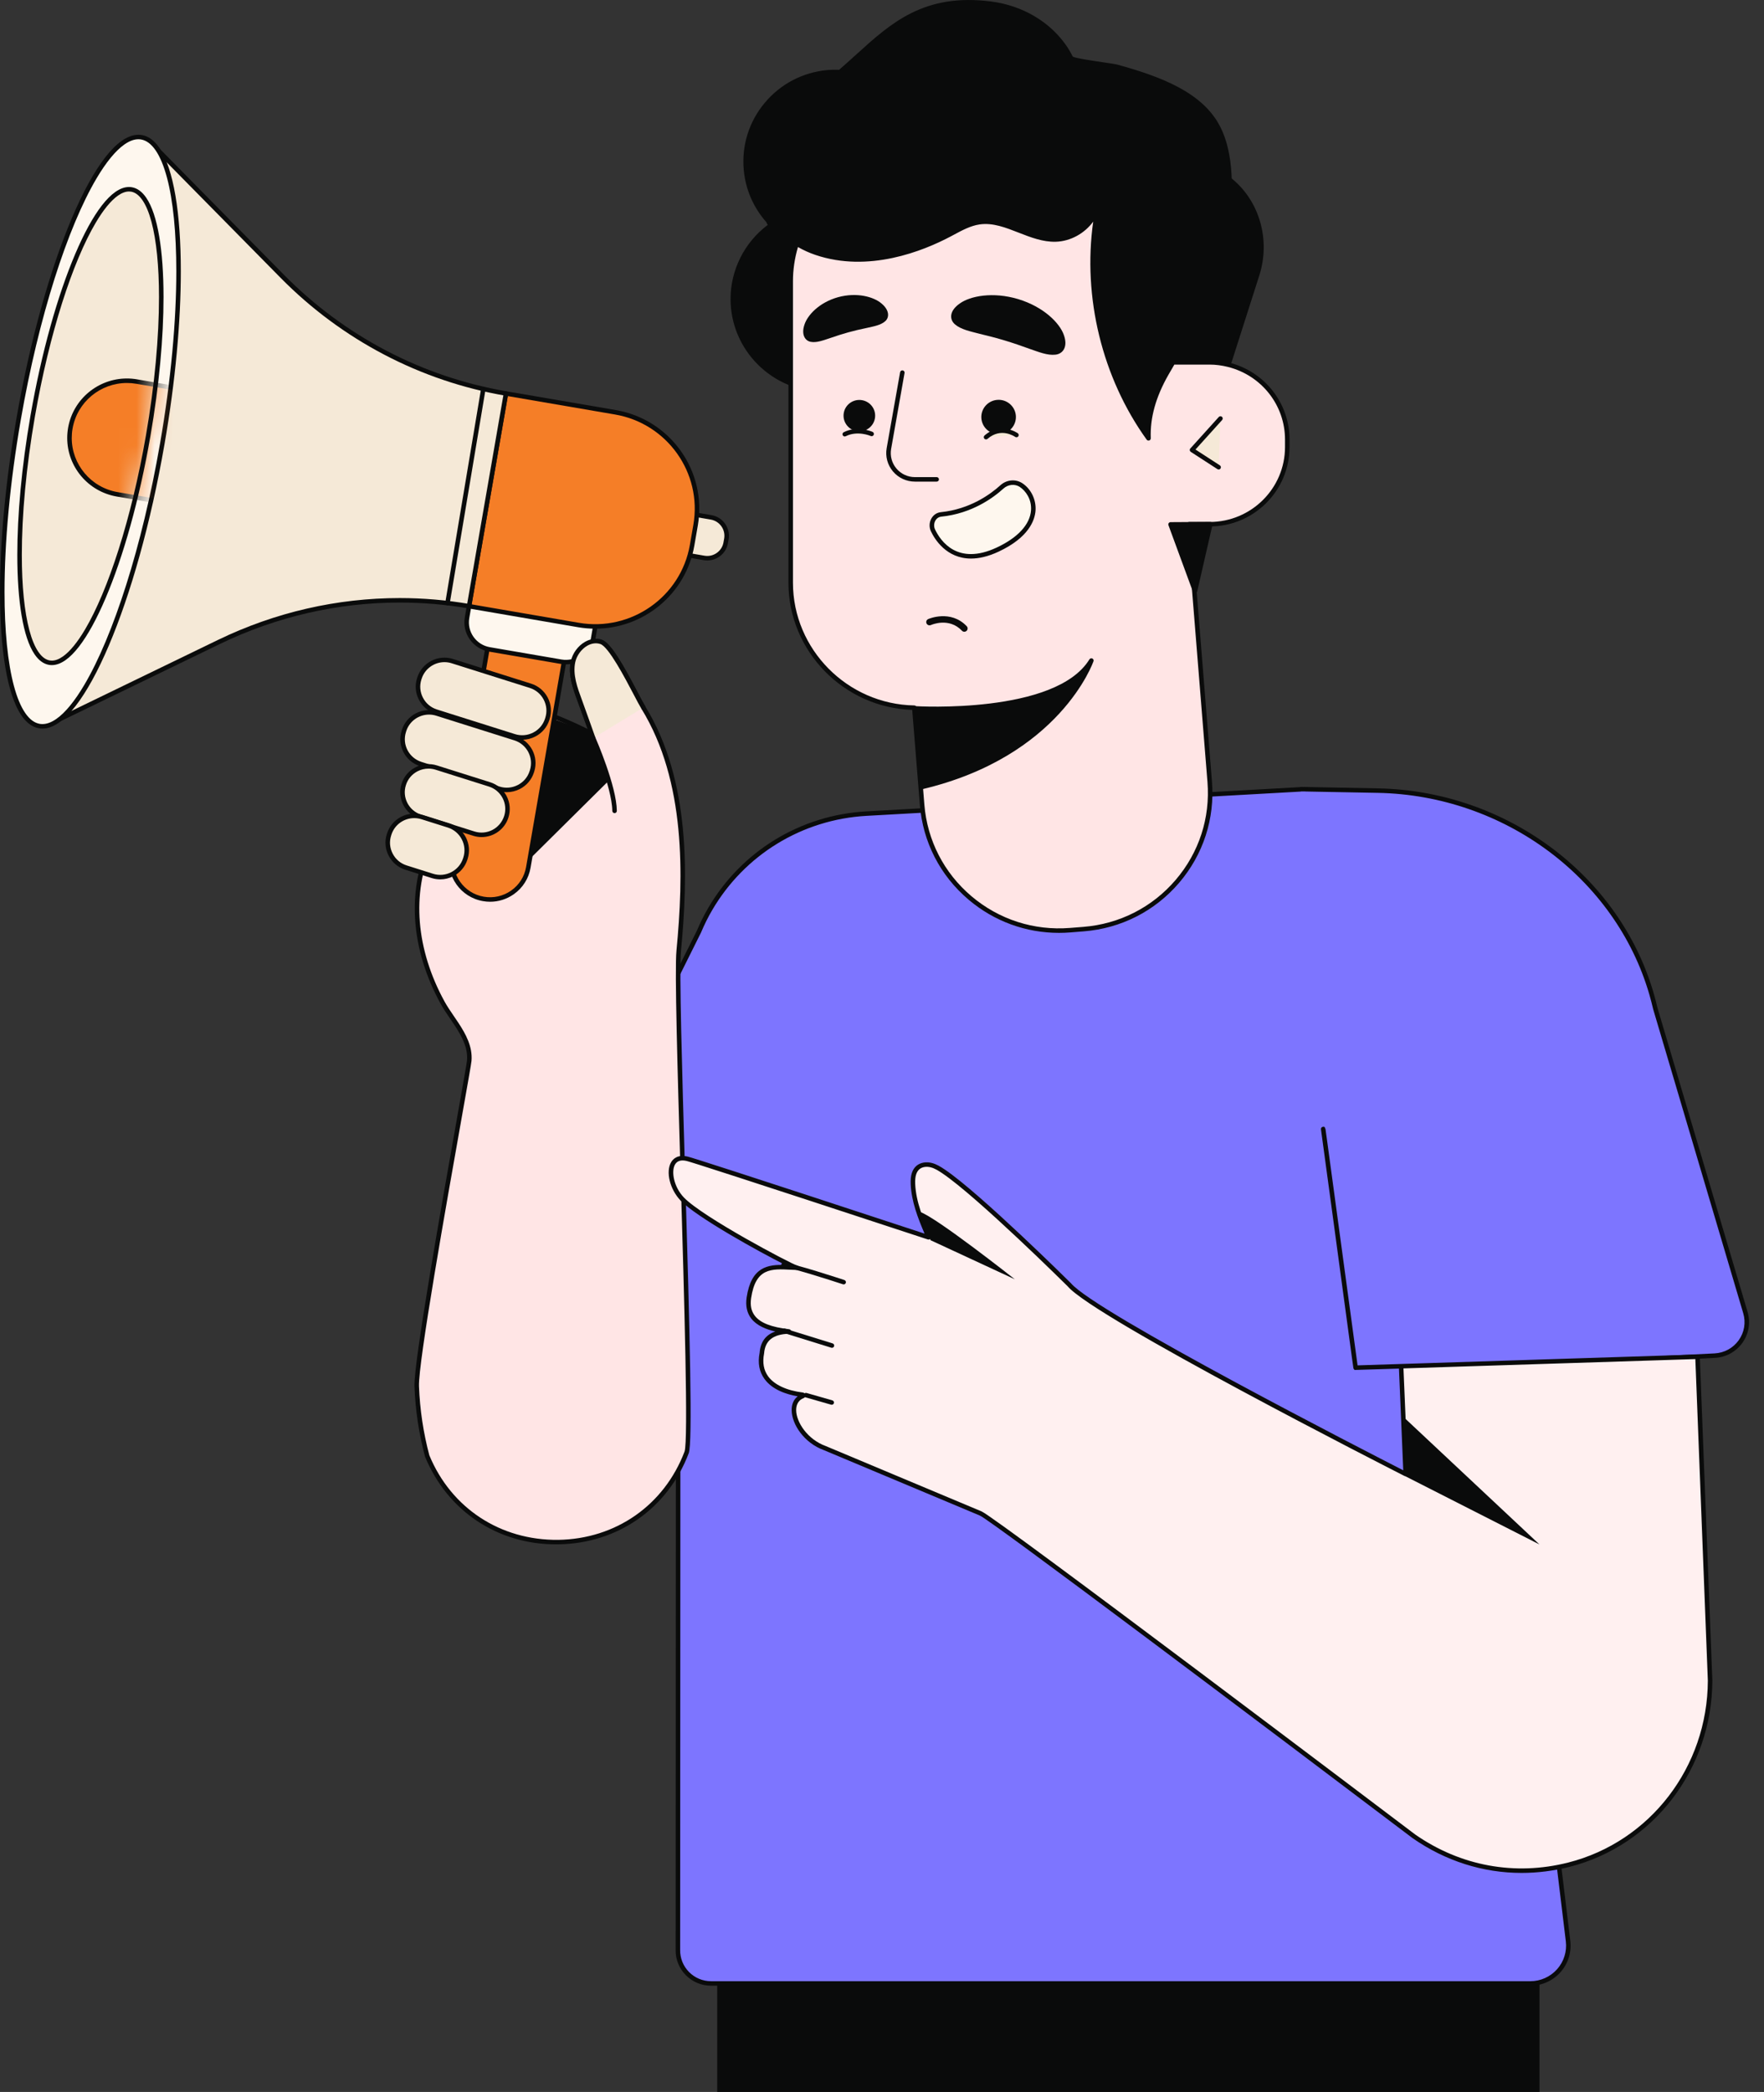 <svg width="97" height="115" viewBox="0 0 97 115" fill="none" xmlns="http://www.w3.org/2000/svg">
<rect x="0" y="0" width="97" height="115" fill="#333333" stroke="none"/>
<path d="M39.438 115H84.654V108.987H39.438V115Z" fill="#0A0B0B"/>
<path d="M31.489 70.415C30.283 70.446 29.476 69.19 30.012 68.114L38.438 51.206C38.617 50.78 38.822 50.367 39.053 49.971L39.054 49.969V49.969C40.792 46.997 43.949 44.934 47.641 44.727L71.511 43.393L71.519 43.382L71.696 43.386L71.735 43.384C71.761 43.384 71.786 43.388 71.812 43.388L75.767 43.463C82.678 43.593 88.907 48.043 90.817 54.648C90.894 54.915 90.964 55.184 91.028 55.457L95.978 72.156C96.317 73.303 95.49 74.463 94.29 74.523L82.399 75.119L86.226 106.709C86.376 107.947 85.404 109.036 84.15 109.036H39.103C38.084 109.036 37.262 108.208 37.277 107.195L37.294 70.251L31.489 70.415Z" fill="#7D75FF"/>
<path d="M71.739 43.508L71.766 43.509L71.811 43.512L75.764 43.586C82.706 43.718 88.847 48.281 90.698 54.682C90.774 54.946 90.844 55.215 90.907 55.485L95.858 72.192C96.01 72.701 95.919 73.242 95.61 73.676C95.301 74.109 94.817 74.373 94.284 74.4L82.392 74.996C82.358 74.997 82.326 75.013 82.303 75.039C82.281 75.066 82.271 75.1 82.275 75.134L86.103 106.723C86.17 107.278 85.995 107.836 85.621 108.255C85.249 108.673 84.712 108.913 84.15 108.913H39.103C38.644 108.913 38.213 108.734 37.891 108.409C37.569 108.083 37.395 107.653 37.401 107.196L37.418 70.252C37.418 70.218 37.405 70.186 37.381 70.163C37.356 70.139 37.326 70.126 37.29 70.128L31.486 70.291C30.962 70.313 30.483 70.052 30.202 69.613C29.92 69.175 29.891 68.635 30.123 68.169L38.55 51.261C38.731 50.83 38.935 50.42 39.161 50.034C40.943 46.985 44.115 45.048 47.648 44.85L71.519 43.516L71.56 43.507L71.694 43.509L71.739 43.508ZM39.103 109.16H84.15C84.783 109.16 85.388 108.89 85.808 108.419C86.228 107.948 86.425 107.319 86.349 106.694L82.538 75.236L94.296 74.646C94.906 74.616 95.459 74.314 95.812 73.819C96.166 73.323 96.27 72.704 96.097 72.122L91.147 55.422C91.085 55.156 91.014 54.882 90.937 54.614C89.056 48.109 82.819 43.472 75.769 43.339L71.784 43.263L71.735 43.26L71.692 43.262L71.521 43.259L71.463 43.272L47.634 44.604C44.018 44.806 40.77 46.789 38.947 49.907C38.715 50.305 38.505 50.725 38.323 51.158L29.9 68.059C29.629 68.604 29.663 69.234 29.992 69.746C30.321 70.258 30.887 70.559 31.492 70.539H31.493L37.169 70.379L37.153 107.195C37.145 107.716 37.344 108.209 37.714 108.582C38.083 108.955 38.577 109.16 39.103 109.16Z" fill="#0A0B0B"/>
<path d="M24.336 55.116C22.877 52.456 22.38 49.242 23.691 46.422L25.37 47.031C25.37 47.031 26.978 42.426 27.238 39.063C27.883 37.92 32.553 40.333 32.553 40.333C32.553 40.333 32.089 39.077 31.857 38.45C31.612 37.785 31.362 37.075 31.509 36.382C31.656 35.689 32.371 35.065 33.049 35.286C33.716 35.502 34.978 38.25 35.376 38.896C37.771 42.788 37.742 47.879 37.321 52.279C37.097 54.624 38.164 78.771 37.757 79.844C35.298 86.317 26.136 86.448 23.493 80.047C23.157 78.788 22.964 77.5 22.915 76.209C22.849 74.463 25.759 58.845 25.804 58.315C25.867 57.572 25.513 56.918 25.103 56.296C24.838 55.894 24.55 55.506 24.336 55.116Z" fill="#FFE5E5"/>
<path d="M32.764 35.364C32.843 35.364 32.925 35.376 33.01 35.403C33.465 35.551 34.358 37.252 34.837 38.165C35.023 38.519 35.17 38.798 35.27 38.961C37.725 42.95 37.59 48.167 37.197 52.267C37.096 53.33 37.256 58.804 37.426 64.599C37.628 71.458 37.856 79.233 37.641 79.8C36.521 82.746 33.859 84.605 30.691 84.65C27.523 84.683 24.811 82.913 23.608 80C23.281 78.772 23.088 77.49 23.04 76.204C22.991 74.935 24.554 66.135 25.394 61.407C25.708 59.639 25.915 58.472 25.927 58.325C25.994 57.544 25.62 56.856 25.207 56.228C25.127 56.106 25.044 55.986 24.962 55.866C24.772 55.587 24.592 55.324 24.445 55.057C22.873 52.191 22.624 49.108 23.757 46.578L25.328 47.147C25.359 47.158 25.393 47.157 25.424 47.142C25.454 47.128 25.477 47.103 25.488 47.072C25.504 47.025 27.094 42.44 27.359 39.102C27.831 38.39 30.748 39.54 32.495 40.442C32.54 40.466 32.596 40.459 32.635 40.425C32.673 40.392 32.687 40.338 32.669 40.29L31.974 38.407C31.757 37.819 31.486 37.087 31.631 36.408C31.708 36.042 31.967 35.685 32.291 35.499C32.409 35.431 32.575 35.364 32.764 35.364ZM30.574 84.898C30.614 84.898 30.654 84.897 30.695 84.897C33.967 84.85 36.717 82.931 37.873 79.887C38.09 79.317 37.935 73.461 37.675 64.591C37.505 58.804 37.345 53.338 37.445 52.291C37.841 48.153 37.976 42.883 35.482 38.832C35.386 38.676 35.234 38.386 35.058 38.051C34.31 36.626 33.596 35.334 33.087 35.168C32.793 35.072 32.465 35.114 32.167 35.285C31.779 35.508 31.48 35.918 31.387 36.357C31.229 37.105 31.512 37.874 31.74 38.492L32.327 40.08C31.232 39.538 27.739 37.92 27.129 39.003L27.113 39.054C26.881 42.064 25.545 46.128 25.294 46.871L23.734 46.306C23.674 46.284 23.605 46.312 23.578 46.37C22.359 48.992 22.595 52.201 24.227 55.175C24.379 55.453 24.571 55.733 24.756 56.005C24.838 56.123 24.919 56.243 24.999 56.364C25.448 57.046 25.736 57.638 25.68 58.304C25.668 58.439 25.45 59.666 25.149 61.364C24.308 66.101 22.742 74.918 22.791 76.213C22.84 77.517 23.036 78.818 23.373 80.079C24.605 83.065 27.355 84.898 30.574 84.898Z" fill="#0A0B0B"/>
<path d="M33.479 42.913L29.132 47.22L25.885 40.947L26.577 38.096L32.48 40.276L33.479 42.913Z" fill="#0A0B0B"/>
<path d="M26.583 49.417C27.746 49.616 28.851 48.841 29.052 47.684L31.015 36.378C31.216 35.221 30.436 34.122 29.273 33.923C28.11 33.723 27.004 34.499 26.804 35.655L24.84 46.962C24.64 48.118 25.42 49.217 26.583 49.417Z" fill="#F57E27"/>
<path d="M28.905 34.015C29.02 34.015 29.136 34.025 29.251 34.045C29.781 34.136 30.244 34.426 30.554 34.863C30.863 35.3 30.984 35.83 30.892 36.357L28.929 47.663C28.838 48.19 28.546 48.65 28.106 48.958C27.667 49.266 27.134 49.386 26.604 49.295C25.51 49.107 24.774 48.07 24.963 46.983L26.926 35.676C27.017 35.149 27.31 34.69 27.749 34.382C28.092 34.141 28.493 34.015 28.905 34.015ZM26.951 49.572C27.413 49.572 27.864 49.431 28.25 49.16C28.743 48.814 29.072 48.297 29.174 47.706L31.137 36.399C31.24 35.807 31.105 35.211 30.756 34.72C30.409 34.23 29.889 33.903 29.294 33.801C28.699 33.699 28.099 33.833 27.605 34.179C27.112 34.526 26.784 35.042 26.681 35.634L24.718 46.941C24.506 48.162 25.333 49.328 26.561 49.538C26.691 49.561 26.822 49.572 26.951 49.572Z" fill="#0A0B0B"/>
<path d="M26.918 35.7L30.858 36.377C31.683 36.518 32.467 35.968 32.61 35.147L32.761 34.274C32.904 33.454 32.35 32.674 31.525 32.532L27.585 31.856C26.76 31.714 25.976 32.265 25.834 33.085L25.682 33.958C25.54 34.779 26.093 35.559 26.918 35.7Z" fill="#FEF7EE"/>
<path d="M27.327 31.957C27.405 31.957 27.484 31.964 27.564 31.978L31.504 32.654C32.26 32.784 32.769 33.501 32.639 34.253L32.487 35.126C32.356 35.878 31.635 36.384 30.879 36.255L26.939 35.578C26.183 35.449 25.674 34.731 25.805 33.979L25.956 33.106C26.073 32.434 26.663 31.957 27.327 31.957ZM31.116 36.522C31.9 36.522 32.594 35.961 32.733 35.168L32.884 34.295C33.038 33.409 32.438 32.563 31.546 32.41L27.607 31.734C26.715 31.581 25.865 32.178 25.711 33.064L25.559 33.937C25.406 34.824 26.006 35.669 26.897 35.822L30.837 36.498C30.931 36.514 31.024 36.522 31.116 36.522Z" fill="#0A0B0B"/>
<path d="M37.568 30.474L38.716 30.671C39.277 30.767 39.81 30.393 39.907 29.835L39.943 29.625C40.04 29.067 39.664 28.537 39.103 28.441L37.956 28.244L37.568 30.474Z" fill="#F5E9D7"/>
<path d="M38.057 28.387L39.082 28.563C39.574 28.648 39.905 29.114 39.821 29.604L39.784 29.814C39.743 30.051 39.611 30.258 39.413 30.397C39.216 30.536 38.975 30.59 38.737 30.549L37.712 30.373L38.057 28.387ZM38.894 30.809C39.13 30.809 39.36 30.737 39.557 30.599C39.809 30.422 39.977 30.158 40.029 29.856L40.066 29.646C40.174 29.022 39.752 28.427 39.124 28.319L37.976 28.122C37.944 28.117 37.911 28.124 37.883 28.143C37.857 28.162 37.839 28.191 37.833 28.223L37.446 30.453C37.44 30.485 37.447 30.518 37.467 30.545C37.486 30.572 37.514 30.59 37.547 30.596L38.695 30.792C38.761 30.804 38.828 30.809 38.894 30.809Z" fill="#0A0B0B"/>
<path d="M25.792 33.325L31.812 34.359C34.753 34.863 37.55 32.902 38.057 29.977L38.249 28.875C38.757 25.95 36.784 23.17 33.842 22.665L27.822 21.632L25.792 33.325Z" fill="#F57E27"/>
<path d="M27.924 21.775L33.821 22.787C36.69 23.279 38.621 26.001 38.126 28.854L37.935 29.956C37.44 32.809 34.703 34.729 31.833 34.237L25.936 33.224L27.924 21.775ZM32.734 34.561C35.374 34.561 37.716 32.671 38.18 29.998L38.371 28.896C38.89 25.909 36.868 23.059 33.864 22.543L27.843 21.51C27.777 21.499 27.711 21.543 27.7 21.611L25.669 33.304C25.664 33.337 25.671 33.37 25.691 33.397C25.709 33.423 25.738 33.441 25.771 33.447L31.791 34.481C32.108 34.535 32.423 34.561 32.734 34.561Z" fill="#0A0B0B"/>
<path d="M27.822 21.632L25.792 33.325C21.131 32.525 16.329 33.212 12.034 35.292L2.53 39.896L8.122 7.686L15.524 15.192C18.868 18.583 23.162 20.832 27.822 21.632Z" fill="#F5E9D7"/>
<path d="M27.822 21.632L27.945 21.653L25.915 33.346C25.909 33.379 25.891 33.408 25.864 33.426C25.837 33.445 25.803 33.453 25.771 33.447C24.513 33.231 23.245 33.124 21.979 33.124C18.581 33.124 15.201 33.896 12.089 35.403L2.584 40.008C2.542 40.028 2.492 40.023 2.455 39.995C2.418 39.967 2.399 39.921 2.407 39.875L8 7.665C8.008 7.619 8.04 7.582 8.085 7.568C8.13 7.554 8.178 7.566 8.211 7.599L15.613 15.105C18.939 18.479 23.209 20.714 27.843 21.51C27.911 21.521 27.957 21.585 27.945 21.653L27.822 21.632L27.801 21.754C23.115 20.949 18.798 18.688 15.435 15.279L8.203 7.945L2.694 39.68L11.98 35.181C15.126 33.657 18.543 32.877 21.979 32.877C23.259 32.877 24.541 32.985 25.813 33.203L25.792 33.325L25.67 33.304L27.7 21.611L27.822 21.632Z" fill="#0A0B0B"/>
<path d="M1.022 23.052C-0.53 31.99 -0.019 39.539 2.162 39.914C4.343 40.288 7.37 33.346 8.921 24.408C10.473 15.47 9.963 7.921 7.781 7.547C5.6 7.172 2.574 14.114 1.022 23.052Z" fill="#FEF7EE"/>
<path d="M1.022 23.052L1.144 23.073C0.539 26.559 0.249 29.833 0.249 32.547C0.248 34.664 0.426 36.44 0.765 37.706C0.934 38.338 1.144 38.842 1.386 39.194C1.628 39.547 1.895 39.742 2.183 39.792C2.233 39.8 2.282 39.804 2.333 39.804C2.57 39.805 2.828 39.711 3.104 39.517C3.587 39.18 4.112 38.539 4.636 37.65C6.215 34.982 7.809 30.09 8.799 24.387C9.404 20.901 9.695 17.627 9.695 14.912C9.695 12.796 9.518 11.02 9.179 9.754C9.009 9.122 8.799 8.618 8.558 8.266C8.315 7.913 8.049 7.718 7.76 7.669C7.711 7.66 7.661 7.656 7.611 7.656C7.374 7.656 7.116 7.749 6.84 7.943C6.357 8.281 5.832 8.921 5.307 9.81C3.729 12.479 2.134 17.37 1.144 23.073L1.022 23.052L0.9 23.031C1.657 18.67 2.764 14.783 3.957 11.979C4.553 10.577 5.17 9.445 5.782 8.657C6.088 8.263 6.392 7.954 6.696 7.741C7 7.528 7.306 7.409 7.611 7.409C7.675 7.409 7.739 7.414 7.803 7.425C8.179 7.489 8.499 7.741 8.763 8.127C9.16 8.708 9.45 9.603 9.647 10.755C9.844 11.907 9.943 13.315 9.943 14.912C9.943 17.644 9.651 20.93 9.044 24.429C8.287 28.791 7.179 32.678 5.987 35.481C5.39 36.884 4.773 38.015 4.162 38.803C3.856 39.197 3.551 39.506 3.248 39.719C2.944 39.932 2.637 40.052 2.333 40.052C2.268 40.052 2.204 40.046 2.141 40.035C1.765 39.971 1.444 39.719 1.18 39.333C0.783 38.753 0.493 37.857 0.296 36.705C0.1 35.553 -4.29153e-05 34.145 -4.29153e-05 32.547C-4.29153e-05 29.816 0.292 26.529 0.9 23.031L1.022 23.052Z" fill="#0A0B0B"/>
<path d="M1.798 22.876C0.55 30.059 0.961 36.127 2.714 36.428C4.467 36.728 6.899 31.149 8.146 23.966C9.393 16.783 8.983 10.715 7.23 10.415C5.477 10.114 3.045 15.693 1.798 22.876Z" fill="#F5E9D7"/>
<mask id="mask0_1595_4053" style="mask-type:luminance" maskUnits="userSpaceOnUse" x="1" y="10" width="8" height="27">
<path d="M1.798 22.876C0.55 30.059 0.961 36.127 2.714 36.428C4.467 36.728 6.899 31.149 8.146 23.966C9.393 16.783 8.983 10.715 7.23 10.415C5.477 10.114 3.045 15.693 1.798 22.876Z" fill="white"/>
</mask>
<g mask="url(#mask0_1595_4053)">
<path d="M11.737 21.7L7.522 20.977C5.8 20.681 4.164 21.829 3.867 23.541C3.57 25.252 4.724 26.879 6.446 27.175L10.66 27.898L11.737 21.7Z" fill="#F57E27"/>
<path d="M11.737 21.7L11.716 21.822L7.501 21.098C7.326 21.068 7.152 21.054 6.98 21.054C5.529 21.054 4.245 22.091 3.99 23.561C3.959 23.736 3.945 23.909 3.945 24.079C3.945 25.522 4.988 26.799 6.467 27.053L10.559 27.755L11.614 21.679L11.737 21.7L11.859 21.721L10.783 27.919C10.771 27.987 10.707 28.032 10.639 28.02L6.425 27.297C4.825 27.022 3.696 25.641 3.696 24.079C3.696 23.895 3.712 23.708 3.744 23.52C4.021 21.929 5.409 20.806 6.98 20.806C7.166 20.806 7.354 20.822 7.543 20.855L11.758 21.578C11.825 21.59 11.871 21.654 11.859 21.721L11.737 21.7Z" fill="#0A0B0B"/>
</g>
<path d="M1.798 22.876L1.92 22.897C1.434 25.698 1.2 28.328 1.2 30.508C1.2 32.207 1.343 33.633 1.615 34.647C1.75 35.154 1.918 35.556 2.11 35.836C2.303 36.116 2.512 36.268 2.735 36.306C2.773 36.312 2.812 36.316 2.851 36.316C3.035 36.316 3.238 36.243 3.457 36.089C3.84 35.822 4.26 35.309 4.681 34.596C5.947 32.456 7.229 28.526 8.023 23.945C8.51 21.144 8.743 18.514 8.743 16.334C8.743 14.635 8.601 13.209 8.329 12.195C8.194 11.689 8.026 11.286 7.834 11.007C7.641 10.726 7.432 10.575 7.209 10.536C7.171 10.53 7.132 10.527 7.093 10.527C6.909 10.527 6.706 10.599 6.487 10.753C6.104 11.021 5.683 11.533 5.263 12.246C3.997 14.386 2.715 18.316 1.92 22.897L1.798 22.876L1.675 22.855C2.284 19.348 3.174 16.223 4.134 13.967C4.614 12.839 5.11 11.928 5.603 11.292C5.85 10.974 6.097 10.725 6.344 10.551C6.59 10.378 6.842 10.28 7.093 10.28C7.146 10.28 7.199 10.284 7.251 10.293C7.562 10.346 7.825 10.554 8.039 10.867C8.362 11.339 8.595 12.062 8.754 12.989C8.912 13.917 8.992 15.049 8.992 16.334C8.992 18.532 8.757 21.174 8.269 23.987C7.66 27.494 6.77 30.619 5.81 32.875C5.33 34.003 4.834 34.914 4.34 35.55C4.093 35.868 3.847 36.118 3.6 36.291C3.353 36.464 3.102 36.563 2.851 36.563C2.798 36.563 2.745 36.558 2.693 36.55C2.382 36.496 2.119 36.288 1.905 35.975C1.582 35.503 1.349 34.781 1.19 33.853C1.032 32.925 0.952 31.793 0.952 30.508C0.952 28.311 1.187 25.668 1.675 22.855L1.798 22.876Z" fill="#0A0B0B"/>
<path d="M26.577 21.382L24.607 33.154L26.577 21.382Z" fill="#F5E9D7"/>
<path d="M24.607 33.278C24.667 33.278 24.719 33.235 24.73 33.175L26.7 21.402C26.711 21.334 26.666 21.271 26.598 21.26C26.531 21.248 26.466 21.294 26.455 21.361L24.484 33.134C24.473 33.202 24.519 33.265 24.587 33.276L24.607 33.278Z" fill="#0A0B0B"/>
<path d="M22.219 40.157L22.204 40.205C21.965 40.956 22.386 41.764 23.14 42.002L27.433 43.358C28.188 43.596 29.001 43.178 29.241 42.428L29.256 42.38C29.495 41.63 29.075 40.821 28.32 40.583L24.026 39.227C23.272 38.989 22.459 39.407 22.219 40.157Z" fill="#F5E9D7"/>
<path d="M23.592 39.283C23.724 39.283 23.857 39.303 23.989 39.345L28.283 40.7C28.974 40.919 29.357 41.655 29.138 42.342L29.122 42.39C29.017 42.721 28.786 42.993 28.473 43.154C28.16 43.315 27.804 43.346 27.471 43.24L23.178 41.885C22.487 41.666 22.103 40.93 22.323 40.243L22.338 40.195C22.515 39.639 23.035 39.283 23.592 39.283ZM27.868 43.549C28.115 43.549 28.361 43.49 28.588 43.373C28.96 43.182 29.234 42.859 29.36 42.465L29.375 42.417C29.636 41.6 29.179 40.724 28.358 40.465L24.064 39.109C23.242 38.849 22.362 39.303 22.101 40.12L22.086 40.168C21.825 40.985 22.281 41.861 23.103 42.12L27.396 43.476C27.551 43.525 27.71 43.549 27.868 43.549Z" fill="#0A0B0B"/>
<path d="M23.067 37.274L23.052 37.322C22.812 38.072 23.233 38.881 23.988 39.119L28.281 40.475C29.036 40.714 29.849 40.295 30.088 39.544L30.104 39.497C30.343 38.746 29.922 37.938 29.168 37.7L24.874 36.344C24.12 36.106 23.306 36.524 23.067 37.274Z" fill="#F5E9D7"/>
<path d="M24.44 36.4C24.571 36.4 24.705 36.42 24.837 36.462L29.13 37.817C29.463 37.922 29.736 38.152 29.898 38.463C30.06 38.774 30.091 39.128 29.985 39.459L29.97 39.507C29.864 39.838 29.634 40.11 29.321 40.271C29.007 40.432 28.651 40.462 28.319 40.357L24.026 39.002C23.692 38.896 23.419 38.667 23.258 38.356C23.096 38.045 23.065 37.691 23.17 37.36L23.186 37.312C23.363 36.756 23.882 36.4 24.44 36.4ZM28.715 40.666C28.963 40.666 29.208 40.607 29.435 40.49C29.807 40.299 30.081 39.976 30.207 39.582L30.222 39.534C30.348 39.14 30.312 38.719 30.119 38.349C29.926 37.979 29.602 37.707 29.205 37.582L24.912 36.226C24.09 35.966 23.21 36.42 22.949 37.237L22.933 37.285C22.807 37.679 22.844 38.1 23.037 38.469C23.229 38.84 23.554 39.112 23.95 39.237L28.244 40.593C28.398 40.642 28.557 40.666 28.715 40.666Z" fill="#0A0B0B"/>
<path d="M22.204 43.114L22.2 43.127C21.963 43.868 22.379 44.666 23.124 44.902L26.053 45.827C26.798 46.062 27.602 45.648 27.838 44.908L27.842 44.895C28.078 44.154 27.663 43.355 26.918 43.12L23.989 42.195C23.244 41.96 22.441 42.374 22.204 43.114Z" fill="#F5E9D7"/>
<path d="M23.561 42.253C23.692 42.253 23.823 42.273 23.951 42.313L26.88 43.238C27.561 43.453 27.94 44.18 27.723 44.857C27.503 45.548 26.772 45.924 26.091 45.709L23.162 44.784C22.833 44.68 22.564 44.454 22.404 44.147C22.245 43.84 22.214 43.491 22.319 43.165L22.323 43.152C22.427 42.825 22.654 42.557 22.963 42.398C23.151 42.302 23.355 42.253 23.561 42.253ZM26.482 46.017C27.138 46.017 27.748 45.599 27.956 44.945C28.218 44.124 27.767 43.259 26.955 43.002L24.027 42.078C23.635 41.954 23.216 41.99 22.849 42.179C22.481 42.368 22.21 42.687 22.086 43.077L22.081 43.09C21.957 43.48 21.993 43.895 22.183 44.261C22.374 44.626 22.695 44.896 23.087 45.02L26.015 45.944C26.17 45.993 26.328 46.017 26.482 46.017Z" fill="#0A0B0B"/>
<path d="M21.404 45.848L21.389 45.896C21.149 46.646 21.57 47.455 22.325 47.693L23.775 48.151C24.529 48.389 25.343 47.97 25.582 47.22L25.597 47.172C25.837 46.422 25.416 45.614 24.661 45.376L23.211 44.918C22.457 44.679 21.644 45.098 21.404 45.848Z" fill="#F5E9D7"/>
<path d="M22.777 44.974C22.909 44.974 23.042 44.994 23.174 45.035L24.624 45.493C24.957 45.599 25.23 45.828 25.392 46.139C25.554 46.45 25.585 46.804 25.479 47.135L25.464 47.183C25.358 47.514 25.127 47.785 24.814 47.947C24.501 48.108 24.145 48.139 23.812 48.033L22.363 47.575C22.029 47.47 21.757 47.241 21.595 46.93C21.433 46.619 21.402 46.265 21.508 45.934L21.523 45.886C21.7 45.33 22.219 44.974 22.777 44.974ZM24.209 48.342C24.456 48.342 24.702 48.283 24.929 48.166C25.301 47.975 25.575 47.652 25.701 47.258L25.716 47.21C25.842 46.816 25.805 46.395 25.613 46.025C25.42 45.656 25.096 45.383 24.699 45.258L23.249 44.8C22.427 44.54 21.547 44.994 21.286 45.811L21.285 45.812L21.27 45.859C21.145 46.253 21.181 46.674 21.374 47.044C21.566 47.413 21.891 47.686 22.287 47.811L23.737 48.269C23.892 48.318 24.051 48.342 24.209 48.342Z" fill="#0A0B0B"/>
<path d="M32.618 40.576C32.618 40.576 32.089 39.077 31.857 38.45C31.612 37.785 31.362 37.075 31.509 36.382C31.656 35.689 32.371 35.065 33.049 35.286C33.716 35.502 34.978 38.25 35.376 38.896" fill="#F5E9D7"/>
<path d="M32.501 40.617L32.735 40.535C32.735 40.535 32.206 39.035 31.974 38.407C31.757 37.819 31.486 37.087 31.631 36.408C31.708 36.042 31.968 35.685 32.291 35.499C32.458 35.403 32.719 35.309 33.01 35.403C33.465 35.551 34.358 37.252 34.838 38.165C35.023 38.519 35.17 38.798 35.27 38.961C35.306 39.019 35.383 39.037 35.441 39.002C35.5 38.966 35.518 38.89 35.482 38.832C35.386 38.676 35.234 38.386 35.058 38.051C34.31 36.626 33.596 35.334 33.087 35.168C32.793 35.072 32.465 35.114 32.167 35.285C31.779 35.508 31.48 35.918 31.387 36.357C31.229 37.105 31.512 37.875 31.74 38.492C31.972 39.119 32.501 40.617 32.501 40.617Z" fill="#0A0B0B"/>
<path d="M33.795 44.7H33.796C33.865 44.699 33.92 44.643 33.919 44.575C33.904 43.214 32.78 40.635 32.732 40.526C32.704 40.464 32.631 40.435 32.568 40.462C32.505 40.489 32.477 40.562 32.504 40.625C32.515 40.651 33.655 43.267 33.67 44.578C33.671 44.645 33.727 44.7 33.795 44.7Z" fill="#0A0B0B"/>
<path d="M42.385 12.392C42.327 12.313 42.276 12.231 42.241 12.138C41.57 11.384 41.124 10.42 41.023 9.34C40.77 6.628 42.776 4.226 45.503 3.974C45.733 3.953 45.959 3.954 46.184 3.964C48.589 1.898 50.266 -0.335 54.482 0.204C56.108 0.412 57.618 1.245 58.543 2.591C58.671 2.778 58.784 2.979 58.887 3.186C58.97 3.353 61.12 3.592 61.406 3.671C63.416 4.224 65.986 5.047 66.989 7.026C67.432 7.901 67.572 8.888 67.609 9.874C69.124 11.07 69.741 13.187 69.13 15.102L67.55 20.051C67.219 19.969 66.875 19.92 66.519 19.92H64.504C64.381 20.129 64.258 20.339 64.137 20.552C63.511 21.651 63.106 22.819 63.154 24.097C60.549 20.474 48.077 21.419 45.309 21.419C42.541 21.419 40.296 19.188 40.296 16.435C40.296 14.769 41.122 13.297 42.385 12.392Z" fill="#0A0B0B"/>
<path d="M66.519 19.796H64.505C64.461 19.796 64.42 19.819 64.397 19.857C64.274 20.067 64.15 20.277 64.028 20.491C63.386 21.622 63.056 22.69 63.028 23.745C60.385 20.843 51.296 21.122 46.858 21.259C46.195 21.279 45.671 21.295 45.309 21.295C42.614 21.295 40.421 19.115 40.421 16.435C40.421 14.88 41.182 13.407 42.458 12.493C42.485 12.473 42.503 12.444 42.508 12.412C42.514 12.379 42.505 12.346 42.486 12.319C42.425 12.237 42.384 12.166 42.357 12.094L42.334 12.057C41.652 11.29 41.242 10.347 41.147 9.328C41.028 8.05 41.416 6.802 42.241 5.814C43.066 4.826 44.229 4.216 45.514 4.098C45.714 4.079 45.925 4.076 46.178 4.087C46.211 4.09 46.241 4.078 46.266 4.057C46.604 3.766 46.931 3.47 47.247 3.183C49.207 1.406 50.898 -0.13 54.467 0.327C56.118 0.538 57.566 1.389 58.44 2.66C58.554 2.826 58.664 3.016 58.776 3.241C58.84 3.371 59.106 3.447 60.644 3.672C60.974 3.721 61.287 3.767 61.373 3.79C63.689 4.428 65.958 5.267 66.878 7.082C67.248 7.813 67.441 8.701 67.485 9.878C67.486 9.914 67.503 9.948 67.532 9.97C69.015 11.142 69.61 13.189 69.011 15.065L67.466 19.904C67.146 19.833 66.827 19.796 66.519 19.796ZM63.155 24.221L63.195 24.214C63.247 24.197 63.281 24.147 63.279 24.093C63.236 22.968 63.553 21.829 64.245 20.613C64.354 20.421 64.465 20.232 64.576 20.044H66.519C66.844 20.044 67.18 20.086 67.52 20.171C67.584 20.187 67.648 20.151 67.668 20.088L69.248 15.14C69.872 13.186 69.262 11.053 67.731 9.813C67.7 9.05 67.596 7.949 67.1 6.97C66.137 5.07 63.81 4.204 61.44 3.552C61.338 3.524 61.048 3.482 60.68 3.428C60.143 3.349 59.153 3.204 58.989 3.112C58.876 2.885 58.763 2.692 58.645 2.521C57.731 1.191 56.22 0.302 54.498 0.082C50.818 -0.389 49.001 1.257 47.079 3.001C46.776 3.276 46.463 3.559 46.14 3.838C45.897 3.829 45.689 3.833 45.492 3.851C44.14 3.976 42.917 4.617 42.05 5.656C41.182 6.694 40.774 8.007 40.899 9.351C40.998 10.415 41.425 11.401 42.133 12.204C42.155 12.257 42.182 12.309 42.216 12.364C40.934 13.328 40.172 14.841 40.172 16.435C40.172 19.251 42.476 21.543 45.309 21.543C45.675 21.543 46.2 21.526 46.866 21.506C51.044 21.377 60.829 21.076 63.054 24.169C63.077 24.202 63.115 24.221 63.155 24.221Z" fill="#0A0B0B"/>
<path d="M52.229 12.884C52.747 12.61 53.266 12.3 53.847 12.216C55.282 12.008 56.596 13.206 58.046 13.166C59.088 13.138 60.071 12.39 60.371 11.397C59.518 15.77 60.549 20.474 63.155 24.097C63.106 22.819 63.511 21.651 64.137 20.552C64.258 20.339 64.381 20.129 64.505 19.92H66.519C66.875 19.92 67.219 19.969 67.55 20.051C69.402 20.513 70.785 22.183 70.785 24.162V24.576C70.785 26.909 68.866 28.818 66.519 28.818H65.381L66.521 42.979C66.854 47.12 63.748 50.745 59.584 51.076L58.849 51.135C54.685 51.466 51.039 48.378 50.706 44.238L50.276 38.904C46.513 38.842 43.48 35.793 43.48 32.036V15.461C43.48 14.74 43.597 14.048 43.806 13.395C44.142 13.598 44.498 13.766 44.866 13.892C47.277 14.715 49.979 14.077 52.229 12.884Z" fill="#FFE5E5"/>
<path d="M66.519 20.043C66.844 20.043 67.18 20.086 67.52 20.171C69.369 20.633 70.661 22.274 70.661 24.162V24.576C70.661 26.847 68.803 28.694 66.519 28.694H65.381C65.346 28.694 65.313 28.709 65.29 28.734C65.266 28.759 65.254 28.793 65.257 28.828L66.397 42.989C66.555 44.959 65.933 46.872 64.644 48.376C63.356 49.88 61.555 50.795 59.574 50.953L58.839 51.011C56.858 51.17 54.934 50.55 53.421 49.269C51.908 47.988 50.988 46.197 50.829 44.228L50.4 38.894C50.395 38.83 50.342 38.781 50.278 38.78C46.598 38.719 43.604 35.694 43.604 32.036V15.461C43.604 14.831 43.696 14.199 43.879 13.581C44.186 13.756 44.504 13.899 44.825 14.009C47.76 15.011 50.76 13.803 52.287 12.993L52.469 12.896C52.913 12.657 53.373 12.41 53.865 12.338C54.593 12.233 55.285 12.504 56.018 12.791C56.669 13.046 57.345 13.308 58.049 13.29C58.863 13.268 59.638 12.833 60.114 12.183C59.528 16.337 60.602 20.761 63.054 24.169C63.085 24.213 63.143 24.232 63.195 24.214C63.247 24.197 63.281 24.147 63.279 24.092C63.236 22.968 63.553 21.829 64.245 20.613C64.354 20.421 64.465 20.232 64.576 20.043H66.519ZM58.233 51.283C58.44 51.283 58.649 51.275 58.858 51.258L59.594 51.199C61.641 51.037 63.502 50.091 64.834 48.536C66.165 46.982 66.808 45.005 66.644 42.969L65.516 28.941H66.519C68.94 28.941 70.909 26.983 70.909 24.576V24.162C70.909 22.16 69.541 20.42 67.58 19.931C67.221 19.841 66.864 19.796 66.519 19.796H64.505C64.461 19.796 64.42 19.819 64.397 19.857C64.274 20.067 64.15 20.277 64.028 20.491C63.394 21.606 63.065 22.661 63.03 23.702C60.624 20.168 59.676 15.608 60.494 11.421C60.506 11.356 60.466 11.293 60.401 11.277C60.336 11.261 60.271 11.299 60.252 11.361C59.966 12.309 59.036 13.016 58.042 13.043C57.38 13.06 56.737 12.806 56.11 12.561C55.378 12.274 54.622 11.979 53.829 12.094C53.294 12.171 52.814 12.429 52.35 12.679L52.17 12.775C50.679 13.566 47.752 14.747 44.906 13.775C44.553 13.655 44.205 13.491 43.871 13.29C43.837 13.27 43.798 13.267 43.762 13.279C43.727 13.293 43.699 13.322 43.687 13.358C43.467 14.047 43.355 14.755 43.355 15.461V32.036C43.355 35.791 46.398 38.902 50.161 39.024L50.582 44.248C50.745 46.283 51.696 48.133 53.26 49.457C54.663 50.646 56.409 51.283 58.233 51.283Z" fill="#0A0B0B"/>
<path d="M64.368 28.828L65.712 32.482L66.554 28.815L64.368 28.828Z" fill="#0A0B0B"/>
<path d="M66.398 28.939L65.684 32.047L64.546 28.951L66.398 28.939ZM65.712 32.606H65.72C65.775 32.602 65.821 32.563 65.833 32.51L66.675 28.842C66.684 28.805 66.675 28.767 66.651 28.737C66.627 28.708 66.582 28.693 66.553 28.691L64.368 28.704C64.327 28.705 64.289 28.724 64.266 28.758C64.243 28.791 64.238 28.833 64.251 28.87L65.595 32.525C65.613 32.574 65.66 32.606 65.712 32.606Z" fill="#0A0B0B"/>
<path d="M67.112 23.006L65.547 24.737L67.012 25.686" fill="#F5E9D7"/>
<path d="M67.011 25.809C67.052 25.809 67.091 25.79 67.115 25.753C67.153 25.696 67.136 25.619 67.079 25.582L65.737 24.712L67.204 23.088C67.25 23.038 67.246 22.959 67.195 22.914C67.144 22.868 67.065 22.872 67.019 22.923L65.455 24.654C65.43 24.681 65.419 24.717 65.424 24.753C65.429 24.789 65.449 24.82 65.479 24.84L66.943 25.789C66.964 25.803 66.988 25.809 67.011 25.809Z" fill="#0A0B0B"/>
<path d="M50.311 26.476H51.507C51.576 26.476 51.631 26.421 51.631 26.352C51.631 26.284 51.576 26.229 51.507 26.229H50.311C49.917 26.229 49.546 26.056 49.293 25.756C49.04 25.456 48.934 25.063 49.002 24.677L49.74 20.504C49.752 20.437 49.707 20.373 49.64 20.361C49.574 20.349 49.507 20.394 49.496 20.462L48.757 24.635C48.676 25.093 48.802 25.559 49.102 25.916C49.403 26.272 49.844 26.476 50.311 26.476Z" fill="#0A0B0B"/>
<path d="M46.399 22.696C46.314 23.165 46.627 23.615 47.099 23.7C47.572 23.785 48.024 23.474 48.109 23.004C48.195 22.534 47.882 22.085 47.409 22C46.937 21.915 46.484 22.226 46.399 22.696Z" fill="#0A0B0B"/>
<path d="M51.067 34.371C51.106 34.381 51.148 34.378 51.188 34.361C51.228 34.343 52.185 33.925 52.896 34.672C52.964 34.745 53.078 34.748 53.151 34.68C53.224 34.611 53.227 34.498 53.159 34.425C52.267 33.488 51.05 34.028 51.038 34.033C50.947 34.075 50.907 34.181 50.949 34.271C50.972 34.322 51.016 34.357 51.067 34.371Z" fill="#0A0B0B"/>
<path d="M58.032 19.498C57.599 19.547 57.118 19.35 56.642 19.186C56.165 19.012 55.684 18.848 55.259 18.72C54.834 18.592 54.341 18.462 53.847 18.345C53.36 18.217 52.847 18.115 52.52 17.837C52.202 17.573 52.187 17.089 52.784 16.679C53.349 16.276 54.584 16.023 55.992 16.444C57.395 16.871 58.264 17.757 58.494 18.4C58.743 19.065 58.448 19.456 58.032 19.498Z" fill="#0A0B0B"/>
<path d="M44.583 18.792C44.906 18.852 45.263 18.711 45.616 18.596C45.969 18.472 46.327 18.358 46.642 18.271C46.958 18.183 47.324 18.097 47.69 18.022C48.052 17.939 48.433 17.876 48.675 17.659C48.91 17.455 48.918 17.052 48.471 16.682C48.048 16.32 47.127 16.053 46.082 16.338C45.04 16.63 44.399 17.329 44.233 17.855C44.051 18.398 44.273 18.738 44.583 18.792Z" fill="#0A0B0B"/>
<path d="M53.964 22.995C54.004 23.516 54.46 23.906 54.984 23.867C55.508 23.828 55.9 23.374 55.861 22.853C55.821 22.332 55.365 21.942 54.841 21.982C54.318 22.021 53.925 22.475 53.964 22.995Z" fill="#0A0B0B"/>
<path d="M55.894 23.916C55.894 23.916 55.044 23.309 54.221 24.032L55.894 23.916Z" fill="#F5E9D7"/>
<path d="M54.221 24.156C54.25 24.156 54.28 24.146 54.303 24.125C55.039 23.478 55.789 23.994 55.821 24.016C55.877 24.056 55.955 24.043 55.995 23.988C56.034 23.932 56.022 23.855 55.966 23.816C55.957 23.809 55.025 23.16 54.139 23.94C54.087 23.985 54.082 24.063 54.128 24.114C54.152 24.142 54.187 24.156 54.221 24.156Z" fill="#0A0B0B"/>
<path d="M47.93 23.855C47.93 23.855 47.161 23.51 46.452 23.87L47.93 23.855Z" fill="#F5E9D7"/>
<path d="M46.452 23.994L46.508 23.98C47.157 23.653 47.873 23.964 47.88 23.968C47.943 23.995 48.016 23.968 48.044 23.905C48.072 23.843 48.044 23.77 47.981 23.742C47.948 23.727 47.15 23.379 46.396 23.76C46.334 23.791 46.31 23.865 46.341 23.926C46.363 23.969 46.407 23.994 46.452 23.994Z" fill="#0A0B0B"/>
<path d="M56.15 26.668C55.82 26.45 55.383 26.504 55.091 26.769C54.559 27.253 53.403 28.111 51.746 28.279C51.34 28.32 51.13 28.791 51.304 29.158C51.688 29.966 52.716 31.213 54.857 30.215C57.464 28.999 57.008 27.235 56.15 26.668Z" fill="#FEF7EE"/>
<path d="M56.08 26.771C56.392 26.977 56.74 27.438 56.694 28.058C56.636 28.835 55.965 29.561 54.804 30.102C52.65 31.107 51.718 29.739 51.417 29.105C51.344 28.953 51.352 28.767 51.435 28.62C51.507 28.493 51.622 28.416 51.759 28.402C53.445 28.231 54.623 27.363 55.175 26.86C55.433 26.625 55.805 26.588 56.081 26.771H56.08ZM53.395 30.706C53.825 30.706 54.328 30.598 54.909 30.327C56.59 29.543 56.904 28.581 56.942 28.077C56.987 27.479 56.702 26.885 56.218 26.565H56.218C55.848 26.32 55.349 26.366 55.007 26.678C54.478 27.16 53.349 27.992 51.734 28.156C51.517 28.178 51.33 28.303 51.218 28.499C51.094 28.718 51.084 28.984 51.192 29.211C51.389 29.627 52.035 30.706 53.395 30.706Z" fill="#0A0B0B"/>
<path d="M50.321 38.943C50.321 38.943 58.093 39.442 60.012 36.311C60.012 36.311 58.284 41.474 50.669 43.269L50.321 38.943Z" fill="#0A0B0B"/>
<path d="M59.484 37.129C58.629 38.649 56.26 41.78 50.781 43.115L50.456 39.074C51.457 39.124 57.085 39.297 59.484 37.129ZM50.669 43.393L50.698 43.389C58.292 41.599 60.112 36.402 60.13 36.35C60.15 36.29 60.122 36.225 60.064 36.199C60.008 36.173 59.939 36.193 59.906 36.247C58.048 39.278 50.406 38.825 50.328 38.819C50.292 38.818 50.257 38.831 50.232 38.856C50.207 38.882 50.194 38.917 50.197 38.953L50.545 43.279C50.548 43.315 50.566 43.348 50.596 43.369C50.617 43.385 50.643 43.393 50.669 43.393Z" fill="#0A0B0B"/>
<path d="M94.036 92.393L93.344 74.585L74.543 75.186C74.549 75.294 72.753 61.958 72.761 62.066L74.543 75.186L77.046 75.109L77.297 81.034C77.297 81.034 60.251 72.366 58.792 70.619C58.792 70.619 53.859 65.727 51.89 64.4C51.678 64.257 51.459 64.117 51.213 64.053C50.965 63.989 50.682 64.013 50.485 64.174C50.23 64.384 50.186 64.756 50.201 65.085C50.246 66.11 50.654 67.071 51.061 68.019C50.941 67.981 38.483 63.877 37.798 63.705C36.618 63.41 36.674 65.03 37.511 65.909C38.578 67.031 43.539 69.629 43.809 69.691C42.611 69.647 41.466 69.406 41.179 71.346C40.982 72.684 42.173 73.056 43.382 73.195C42.619 73.223 41.965 73.476 41.894 74.377C41.594 75.901 42.867 76.519 44.137 76.675C44.175 76.68 44.181 76.73 44.145 76.744C43.104 77.15 43.824 79.054 45.358 79.607L53.927 83.2C54.806 83.595 77.75 100.949 77.75 100.949C80.407 102.799 83.493 103.212 86.265 102.509C90.867 101.342 94.017 97.115 94.036 92.393Z" fill="#FFF0F0"/>
<path d="M93.912 92.395C93.892 97.138 90.735 101.247 86.234 102.389C83.305 103.132 80.317 102.585 77.821 100.848C76.888 100.142 54.86 83.483 53.978 83.087L45.406 79.493C44.411 79.133 43.789 78.193 43.78 77.526C43.778 77.296 43.846 76.993 44.191 76.859C44.26 76.832 44.301 76.763 44.292 76.69C44.283 76.618 44.226 76.562 44.153 76.552C43.257 76.442 42.578 76.126 42.24 75.663C41.994 75.325 41.918 74.9 42.017 74.401C42.073 73.69 42.508 73.35 43.386 73.319C43.451 73.316 43.504 73.265 43.506 73.2C43.509 73.135 43.461 73.08 43.396 73.072C42.41 72.959 41.809 72.724 41.507 72.332C41.311 72.079 41.244 71.761 41.303 71.364C41.548 69.701 42.407 69.744 43.498 69.801C43.599 69.806 43.702 69.811 43.804 69.815C43.872 69.813 43.924 69.771 43.932 69.708C43.941 69.645 43.9 69.586 43.837 69.571C43.512 69.483 38.637 66.912 37.601 65.824C37.054 65.249 36.896 64.394 37.12 64.013C37.239 63.811 37.458 63.748 37.768 63.825C38.041 63.894 40.471 64.668 50.496 67.964C50.82 68.07 51.009 68.132 51.023 68.137C51.069 68.152 51.12 68.138 51.153 68.103C51.186 68.067 51.195 68.016 51.176 67.971C50.78 67.048 50.37 66.093 50.325 65.08C50.308 64.682 50.386 64.416 50.565 64.27C50.714 64.147 50.945 64.112 51.181 64.172C51.406 64.23 51.612 64.362 51.82 64.502C53.758 65.808 58.656 70.658 58.705 70.707C60.155 72.445 76.543 80.789 77.24 81.144C77.279 81.163 77.326 81.162 77.364 81.138C77.401 81.114 77.423 81.072 77.421 81.028L77.175 75.225L93.225 74.713L93.912 92.395ZM83.672 102.96C84.543 102.96 85.421 102.85 86.296 102.629C90.907 101.459 94.141 97.25 94.16 92.393V92.388L93.469 74.58C93.466 74.513 93.414 74.462 93.34 74.461L74.651 75.058L72.955 62.557C72.936 62.421 72.922 62.314 72.909 62.231L72.885 62.049L72.876 62.05C72.847 61.932 72.818 61.935 72.748 61.942C72.681 61.949 72.632 62.008 72.637 62.075L73.36 67.397C73.393 67.641 73.426 67.886 73.459 68.13L74.333 74.582C74.358 74.76 74.376 74.895 74.392 74.997L74.42 75.202C74.423 75.23 74.436 75.254 74.455 75.273C74.479 75.317 74.507 75.314 74.555 75.309L74.559 75.309L76.927 75.236L77.163 80.827C75.289 79.869 60.232 72.15 58.888 70.54C58.831 70.483 53.916 65.616 51.96 64.297C51.732 64.144 51.507 64.001 51.244 63.933C50.93 63.852 50.617 63.907 50.406 64.079C50.163 64.279 50.056 64.61 50.077 65.091C50.12 66.055 50.471 66.951 50.839 67.816C50.765 67.792 50.677 67.763 50.575 67.729C40.543 64.43 38.106 63.655 37.828 63.585C37.265 63.443 37.008 63.714 36.905 63.889C36.597 64.412 36.833 65.376 37.42 65.994C38.288 66.906 41.759 68.826 43.184 69.539C42.224 69.507 41.307 69.634 41.056 71.328C40.989 71.789 41.074 72.177 41.309 72.483C41.611 72.873 42.125 73.08 42.632 73.196C42.101 73.381 41.818 73.769 41.771 74.368C41.66 74.923 41.75 75.412 42.039 75.808C42.465 76.393 43.224 76.65 43.865 76.76C43.644 76.931 43.527 77.197 43.532 77.529C43.541 78.295 44.211 79.325 45.315 79.723L53.879 83.314C54.561 83.62 69.743 95.048 77.675 101.047C79.489 102.311 81.555 102.96 83.672 102.96Z" fill="#0A0B0B"/>
<path d="M77.262 77.976L84.654 84.904L77.297 81.163L77.262 77.976Z" fill="#0A0B0B"/>
<path d="M51.169 68.177L55.804 70.326C55.804 70.326 51.458 66.895 50.584 66.621L51.169 68.177Z" fill="#0A0B0B"/>
<path d="M46.392 70.484C46.392 70.484 43.574 69.555 43.085 69.534L46.392 70.484Z" fill="#F5E9D7"/>
<path d="M46.392 70.607C46.445 70.607 46.493 70.575 46.511 70.523C46.532 70.458 46.497 70.388 46.432 70.367C46.316 70.329 43.591 69.432 43.091 69.41C43.024 69.407 42.964 69.46 42.961 69.528C42.958 69.597 43.011 69.654 43.08 69.658C43.467 69.674 45.574 70.344 46.353 70.601L46.392 70.607Z" fill="#0A0B0B"/>
<path d="M43.13 73.156L45.748 73.969L43.13 73.156Z" fill="#F5E9D7"/>
<path d="M45.747 74.093C45.8 74.093 45.849 74.059 45.866 74.006C45.886 73.941 45.85 73.871 45.784 73.851L43.167 73.039C43.1 73.018 43.032 73.055 43.011 73.12C42.991 73.185 43.027 73.254 43.093 73.275L45.71 74.087L45.747 74.093Z" fill="#0A0B0B"/>
<path d="M44.316 76.694L45.735 77.1L44.316 76.694Z" fill="#F5E9D7"/>
<path d="M45.735 77.224C45.79 77.224 45.839 77.189 45.855 77.135C45.874 77.069 45.836 77.001 45.77 76.982L44.35 76.575C44.283 76.556 44.215 76.594 44.196 76.66C44.177 76.725 44.215 76.794 44.281 76.813L45.701 77.219L45.735 77.224Z" fill="#0A0B0B"/>
</svg>
